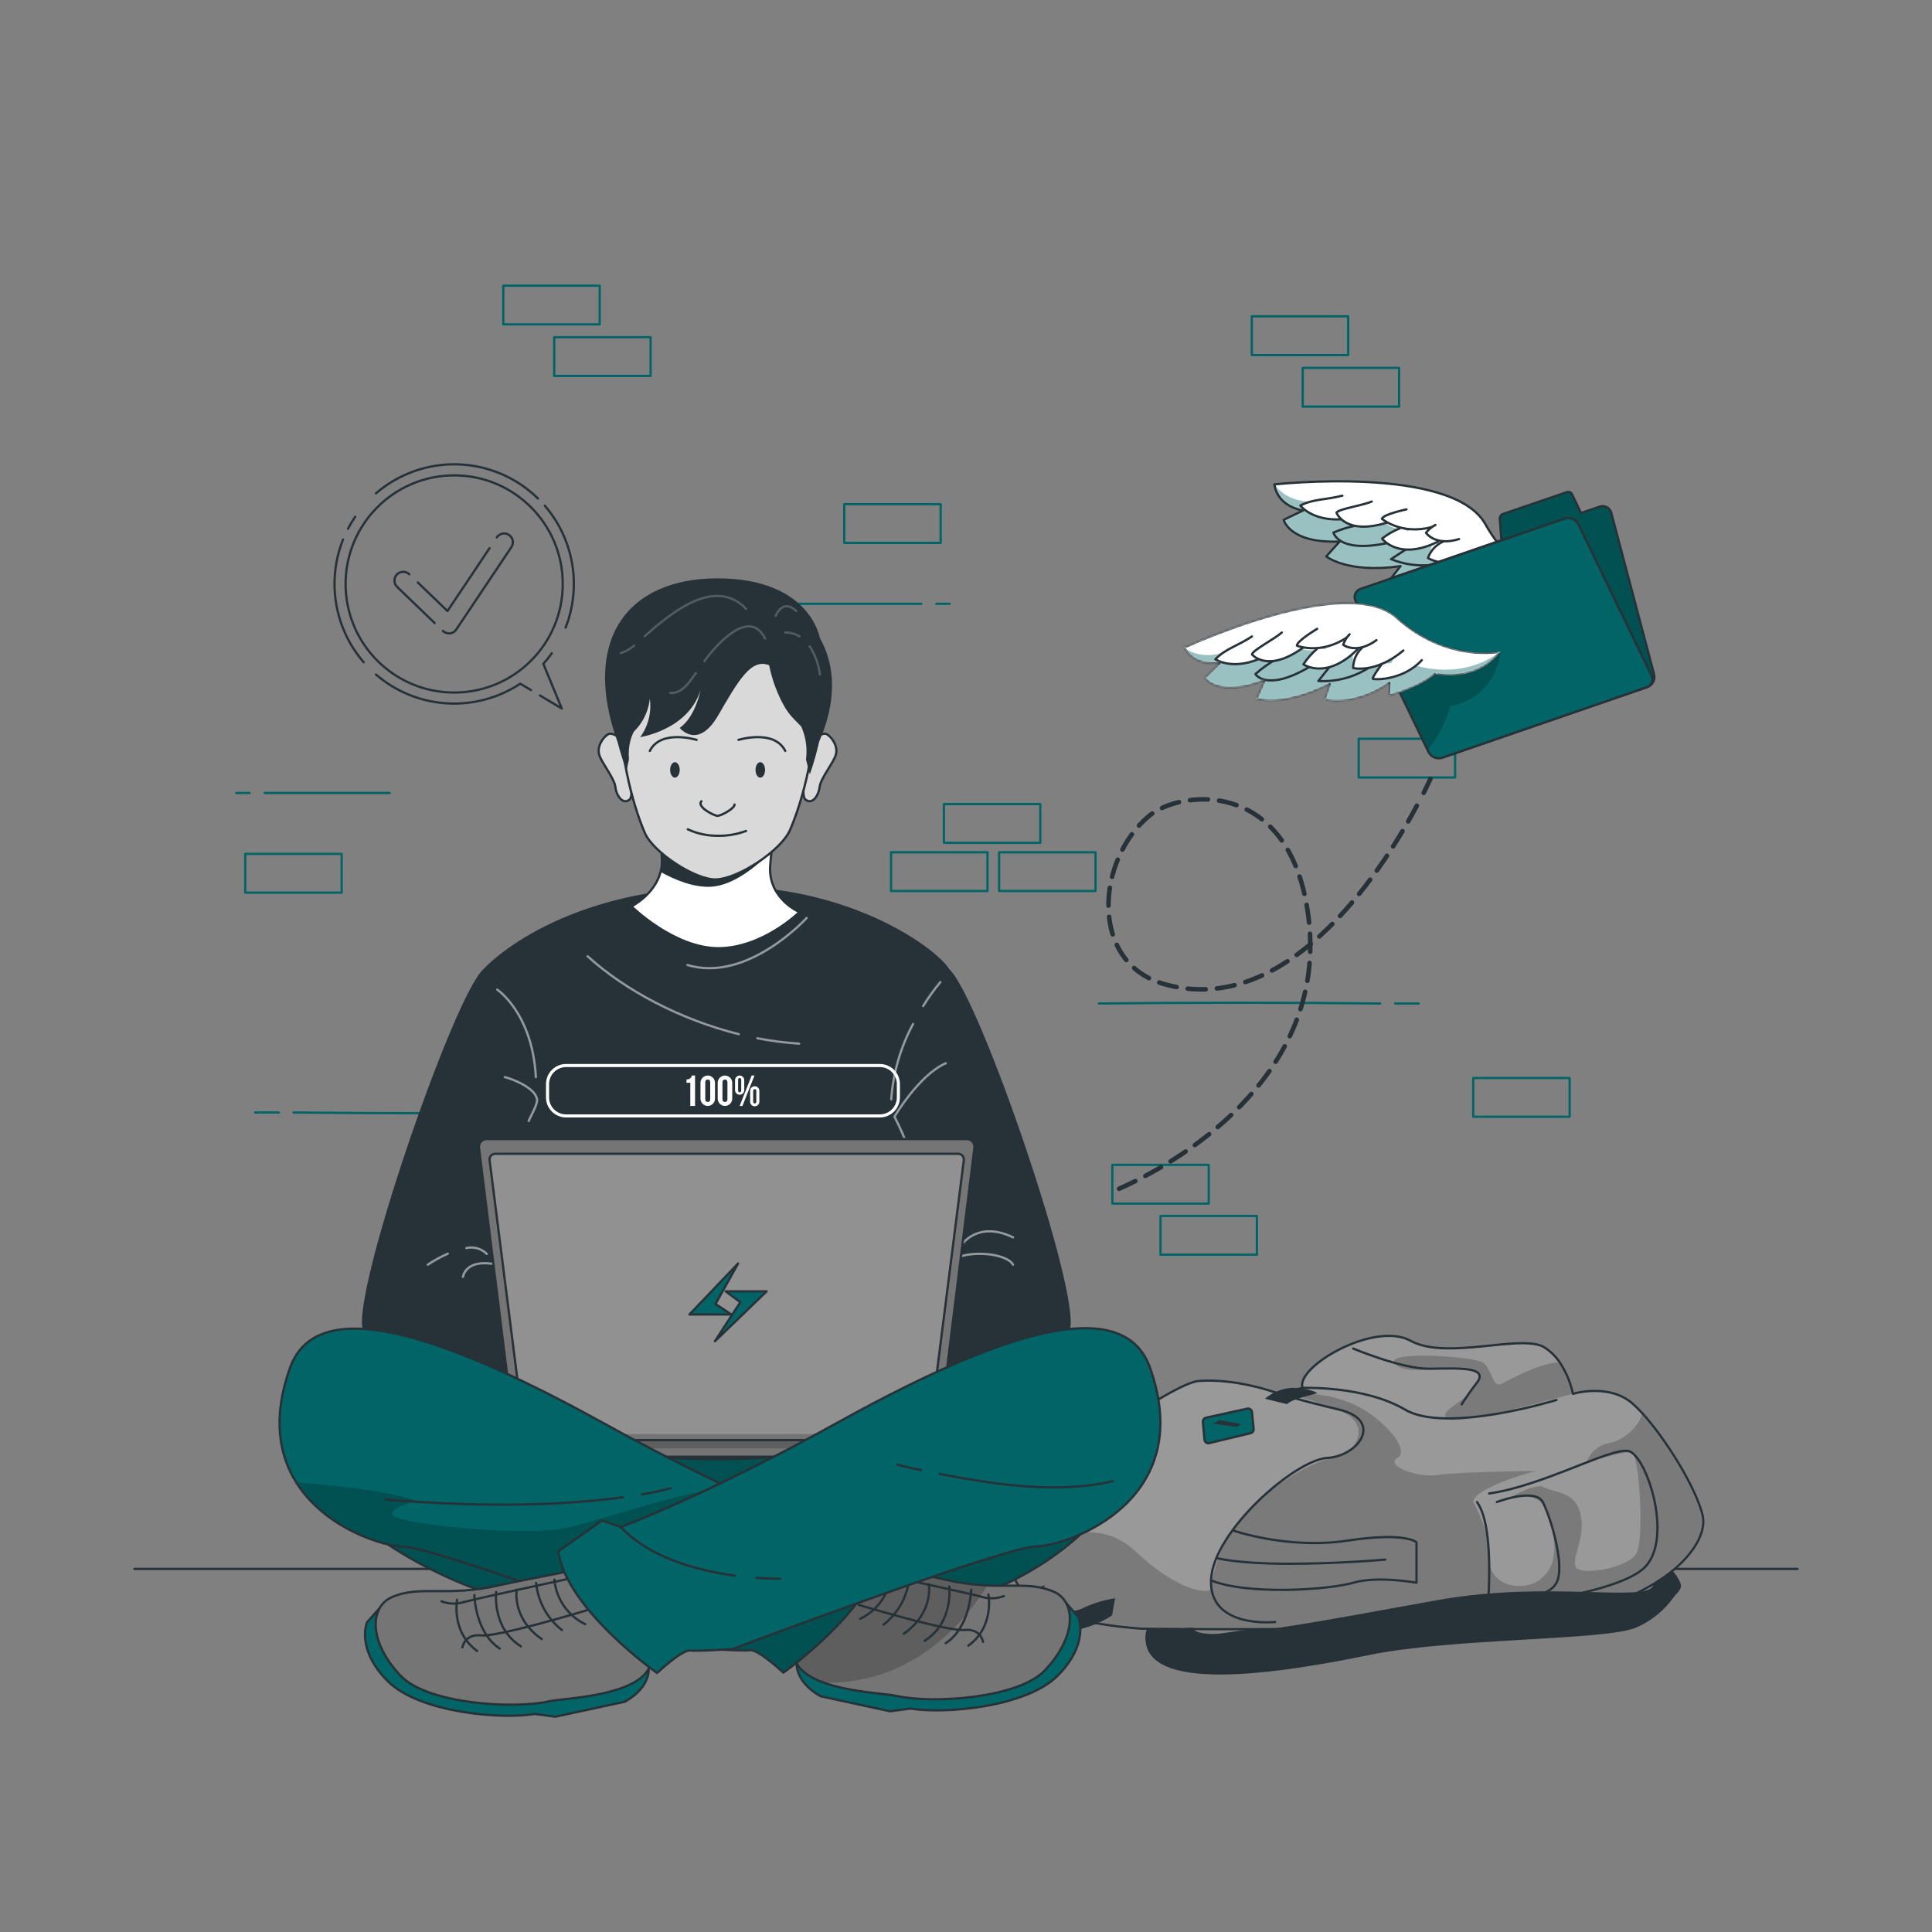<svg viewBox="0 0 850 850" fill="none" xmlns="http://www.w3.org/2000/svg">
    <rect x="0" y="0" width="850" height="850" fill="#808080" stroke="none"/>
    <path d="M552.993 534.973H510.578V552.007H552.993V534.973Z" stroke="#016466" stroke-linecap="round"
          stroke-linejoin="round"/>
    <path d="M531.794 512.499H489.379V529.533H531.794V512.499Z" stroke="#016466" stroke-linecap="round"
          stroke-linejoin="round"/>
    <path d="M434.452 374.969H392.037V392.003H434.452V374.969Z" stroke="#016466" stroke-linecap="round"
          stroke-linejoin="round"/>
    <path d="M457.691 353.77H415.276V370.804H457.691V353.77Z" stroke="#016466" stroke-linecap="round"
          stroke-linejoin="round"/>
    <path d="M615.553 161.857H573.138V178.891H615.553V161.857Z" stroke="#016466" stroke-linecap="round"
          stroke-linejoin="round"/>
    <path d="M593.147 139.179H550.732V156.213H593.147V139.179Z" stroke="#016466" stroke-linecap="round"
          stroke-linejoin="round"/>
    <path d="M286.246 148.359H243.831V165.393H286.246V148.359Z" stroke="#016466" stroke-linecap="round"
          stroke-linejoin="round"/>
    <path d="M263.84 125.681H221.425V142.715H263.84V125.681Z" stroke="#016466" stroke-linecap="round"
          stroke-linejoin="round"/>
    <path d="M413.848 221.816H371.433V238.85H413.848V221.816Z" stroke="#016466" stroke-linecap="round"
          stroke-linejoin="round"/>
    <path d="M640.186 325.023H597.771V342.057H640.186V325.023Z" stroke="#016466" stroke-linecap="round"
          stroke-linejoin="round"/>
    <path d="M690.574 474.283H648.159V491.317H690.574V474.283Z" stroke="#016466" stroke-linecap="round"
          stroke-linejoin="round"/>
    <path d="M481.984 374.969H439.569V392.003H481.984V374.969Z" stroke="#016466" stroke-linecap="round"
          stroke-linejoin="round"/>
    <path d="M607.172 441.507C565.947 441.048 523.447 441.048 483.48 441.507" stroke="#016466" stroke-linecap="round"
          stroke-linejoin="round"/>
    <path d="M624.155 441.507H613.802" stroke="#016466" stroke-linecap="round" stroke-linejoin="round"/>
    <path d="M129.2 489.447C170.425 489.906 212.925 489.906 252.892 489.447" stroke="#016466" stroke-linecap="round"
          stroke-linejoin="round"/>
    <path d="M112.285 489.447H122.655" stroke="#016466" stroke-linecap="round" stroke-linejoin="round"/>
    <path d="M411.944 265.659H417.792" stroke="#016466" stroke-linecap="round" stroke-linejoin="round"/>
    <path d="M350.319 265.659H405.314" stroke="#016466" stroke-linecap="round" stroke-linejoin="round"/>
    <path d="M150.314 375.683H107.899V392.717H150.314V375.683Z" stroke="#016466" stroke-linecap="round"
          stroke-linejoin="round"/>
    <path d="M109.786 348.891H103.938" stroke="#016466" stroke-linecap="round" stroke-linejoin="round"/>
    <path d="M171.428 348.891H116.433" stroke="#016466" stroke-linecap="round" stroke-linejoin="round"/>
    <path d="M59.143 690.251H790.857" stroke="#263238" stroke-linecap="round" stroke-linejoin="round"/>
    <path d="M508.776 707.523C508.776 707.523 497.828 723.01 509.167 728.212C520.506 733.414 620.908 721.412 667.896 720.97C714.884 720.528 740.554 702.78 739.551 697.408C738.548 692.036 727.09 681.802 727.09 681.802L719.1 691.135C719.1 691.135 727.6 693.685 727.362 697.629C727.124 701.573 695.997 714.408 656.846 709.002C617.695 703.596 534.259 720.358 527.646 719.61C521.033 718.862 527.357 704.072 527.357 704.072L508.776 707.523Z"
          fill="#263238"/>
    <path d="M666.4 713.694C604.673 717.978 502.112 716.533 502.112 716.533C449.174 712.674 439.212 695.215 447.474 675.342C460.343 644.742 516.868 608.447 527.17 607.597C544.17 606.22 562.054 612.969 562.054 612.969L573.104 610.64C569.704 601.477 604.639 581.077 620.602 589.883C636.565 598.689 669.562 586.602 679.507 592.807C682.146 594.505 684.413 596.72 686.171 599.318C688.99 603.524 690.97 608.234 692.002 613.19H692.138C694.638 612.519 697.203 612.12 699.788 612C705.262 611.711 712.555 612.544 718.267 617.525C719.727 618.822 721.117 620.195 722.432 621.639C732.734 632.893 745.994 654.16 749.054 666.57C752.624 680.68 728.11 709.393 666.4 713.694Z"
          fill="#999999"/>
    <mask id="mask0_91_2" style="mask-type:luminance" maskUnits="userSpaceOnUse" x="444" y="587" width="306"
          height="130">
        <path d="M666.4 713.694C604.673 717.978 502.112 716.533 502.112 716.533C449.174 712.674 439.212 695.215 447.474 675.342C460.343 644.742 516.868 608.447 527.17 607.597C544.17 606.22 562.054 612.969 562.054 612.969L573.104 610.64C569.704 601.477 604.639 581.077 620.602 589.883C636.565 598.689 669.562 586.602 679.507 592.807C682.146 594.505 684.413 596.72 686.171 599.318C688.99 603.524 690.97 608.234 692.002 613.19H692.138C694.638 612.519 697.203 612.12 699.788 612C705.262 611.711 712.555 612.544 718.267 617.525C719.727 618.822 721.117 620.195 722.432 621.639C732.734 632.893 745.994 654.16 749.054 666.57C752.624 680.68 728.11 709.393 666.4 713.694Z"
              fill="white"/>
    </mask>
    <g mask="url(#mask0_91_2)">
        <path opacity="0.2"
              d="M613.479 599.522C610.47 594.235 648.465 596.734 652.494 599.522C656.523 602.31 656.54 611.048 660.909 608.685C664.394 606.815 677.671 599.624 686.171 599.318C688.99 603.524 690.97 608.234 692.002 613.19C692.002 613.19 639.727 627.963 636.361 624.036C632.995 620.109 645.779 616.845 649.808 608.226C653.837 599.607 637.704 601.97 634.355 602.038C631.006 602.106 616.488 604.792 613.479 599.522Z"
              fill="black"/>
        <path opacity="0.2"
              d="M666.4 713.694C604.673 717.978 502.112 716.533 502.112 716.533C449.174 712.674 439.212 695.215 447.474 675.342C449.514 676.94 453.016 677.654 458.762 676.549C477.649 672.911 488.393 671.908 500.514 683.349C512.635 694.79 526.422 701.743 532.814 699.499C532.814 699.499 533.698 674.237 558.314 656.098C582.93 637.959 588.727 643.11 593.64 638.299C598.553 633.488 601.46 624.699 587.35 619.735C573.24 614.771 566.372 612.935 566.372 612.935C566.372 612.935 581.91 611.728 595.374 617.763C608.838 623.798 620.585 638.163 614.873 641.41C609.161 644.657 623.271 650.437 633.029 648.89C641.665 647.496 670.327 647.343 676.073 647.105C670.973 648.193 648.159 655.316 648.159 660.79C648.159 660.79 655.197 672.35 655.146 685.423C655.095 698.496 670.446 700.162 677.093 695.266C683.74 690.37 685.134 683.655 682.618 670.871C680.102 658.087 673.064 657.135 663.918 659.124C663.918 659.124 675.682 652.035 679.388 654.381C683.094 656.727 693.498 655.741 695.521 666.825C697.544 677.909 690.421 687.004 693.821 690.03C697.221 693.056 716.686 689.69 720.052 683.23C723.418 676.77 721.191 639.761 717.944 639.03C714.697 638.299 698.462 643.229 698.003 643.365C698.772 641.203 700.096 639.279 701.841 637.788C703.586 636.296 705.692 635.289 707.948 634.865C713.932 633.811 721.31 627.929 722.483 621.503C732.785 632.757 746.045 654.024 749.105 666.434C752.624 680.68 728.11 709.393 666.4 713.694Z"
              fill="black"/>
    </g>
    <path d="M666.4 713.694C604.673 717.978 502.112 716.533 502.112 716.533C449.174 712.674 439.212 695.215 447.474 675.342C460.343 644.742 516.868 608.447 527.17 607.597C544.17 606.22 562.054 612.969 562.054 612.969L573.104 610.64C569.704 601.477 604.639 581.077 620.602 589.883C636.565 598.689 669.562 586.602 679.507 592.807C682.146 594.505 684.413 596.72 686.171 599.318C688.99 603.524 690.97 608.234 692.002 613.19H692.138C694.638 612.519 697.203 612.12 699.788 612C705.262 611.711 712.555 612.544 718.267 617.525C719.727 618.822 721.117 620.195 722.432 621.639C732.734 632.893 745.994 654.16 749.054 666.57C752.624 680.68 728.11 709.393 666.4 713.694Z"
          stroke="#263238" stroke-linecap="round" stroke-linejoin="round"/>
    <path d="M562.054 612.969C562.054 612.969 569.789 615.553 589.254 620.194C608.719 624.835 597.992 640.594 583.865 641.444C569.738 642.294 533.477 673.863 532.797 695.3C532.117 716.737 561 713.609 561 713.609"
          stroke="#263238" stroke-linecap="round" stroke-linejoin="round"/>
    <path d="M573.121 610.64C573.121 610.64 600.049 609.501 618.205 620.194C636.361 630.887 684.794 615.927 684.794 615.927"
          stroke="#263238" stroke-linecap="round" stroke-linejoin="round"/>
    <path d="M649.808 660.824C657.9 671.908 654.5 707.37 654.5 707.37C654.5 707.37 707.829 702.508 722.5 690.574C737.171 678.64 724.421 639.812 716.346 638.367C708.271 636.922 678.691 653.786 655.146 657.067"
          stroke="#263238" stroke-linecap="round" stroke-linejoin="round"/>
    <path d="M658.563 660.824C658.563 660.824 675.376 654.432 678.742 660.824C682.108 667.216 688.772 688.84 684.794 696.337C680.816 703.834 665.958 702.44 665.958 702.44"
          stroke="#263238" stroke-linecap="round" stroke-linejoin="round"/>
    <path d="M595.34 593.3C595.34 593.3 616.828 602.361 628.949 602.191C641.07 602.021 655.197 601.12 649.808 608.294C647.407 611.368 645.166 614.562 643.093 617.865"
          stroke="#263238" stroke-linecap="round" stroke-linejoin="round"/>
    <path d="M542.3 673.285C542.3 673.285 566.457 681.785 592.688 677.824C618.919 673.863 623.203 678.589 623.203 678.589V696.337C623.203 696.337 606.203 693.192 595.374 696.337C584.545 699.482 548.964 701.879 532.831 695.3"
          stroke="#263238" stroke-linecap="round" stroke-linejoin="round"/>
    <path d="M535.177 685.457C535.177 685.457 544.068 687.939 566.338 687.99C588.608 688.041 609.467 686.154 609.467 686.154"
          stroke="#263238" stroke-linecap="round" stroke-linejoin="round"/>
    <path d="M529.924 633.335L529.227 625.6C529.192 625.17 529.314 624.742 529.57 624.395C529.827 624.049 530.2 623.806 530.621 623.713L548.675 619.769C548.919 619.703 549.176 619.692 549.425 619.738C549.674 619.783 549.91 619.884 550.115 620.032C550.32 620.18 550.49 620.372 550.611 620.595C550.733 620.817 550.803 621.063 550.817 621.316L551.548 628.626C551.586 629.051 551.472 629.476 551.226 629.824C550.98 630.173 550.618 630.423 550.205 630.53L532.1 634.899C531.852 634.972 531.591 634.987 531.336 634.943C531.082 634.9 530.84 634.799 530.63 634.648C530.421 634.497 530.248 634.301 530.126 634.073C530.003 633.846 529.934 633.593 529.924 633.335Z"
          fill="#016466" stroke="#263238" stroke-linecap="round" stroke-linejoin="round"/>
    <path d="M536.486 624.835L546.244 626.518L544.068 627.81L533.63 626.314L536.486 624.835Z" fill="#263238"/>
    <path d="M556.495 615.4C559.841 612.558 564.014 610.871 568.395 610.589C574.94 610.589 579.989 612.612 579.309 613.003C578.629 613.394 568.225 615.434 566.287 617.78L556.495 615.4Z"
          fill="#263238"/>
    <path d="M459.493 697.442C459.493 697.442 438.311 704.361 449.735 712.436C461.159 720.511 476.646 718.828 489.243 710.736L490.586 703.171C485.638 703.933 480.828 705.41 476.306 707.557C469.744 710.957 454.444 707.557 455.447 705.687C455.874 705.108 456.433 704.637 457.077 704.315C457.721 703.993 458.433 703.828 459.153 703.834L459.493 697.442Z"
          fill="#263238"/>
    <path d="M524.756 716.023C526.32 724.523 585.412 712.283 633.403 703.817C681.394 695.351 723.843 705.16 727.379 697.629C730.915 690.098 739.551 697.408 739.551 697.408C735.359 705.786 728.337 712.41 719.729 716.108C705.653 721.871 639.54 720.528 602.429 728.127C565.318 735.726 499.477 746.827 504.22 717.927L524.756 716.023Z"
          fill="#263238"/>
    <path d="M127.5 618.8C127.5 618.8 126.531 662.609 199.07 694.909C271.609 727.209 468.741 742.9 504.662 629.102L392.955 597.023H243.1L210.12 612L127.5 618.8Z"
          fill="#016466"/>
    <mask id="mask1_91_2" style="mask-type:luminance" maskUnits="userSpaceOnUse" x="127" y="597" width="378"
          height="122">
        <path d="M127.5 618.8C127.5 618.8 126.531 662.609 199.07 694.909C271.609 727.209 468.741 742.9 504.662 629.102L392.955 597.023H243.1L210.12 612L127.5 618.8Z"
              fill="white"/>
    </mask>
    <g mask="url(#mask1_91_2)">
        <path opacity="0.2"
              d="M127.5 618.8C127.5 618.8 126.531 662.609 199.07 694.909C271.609 727.209 468.741 742.9 504.662 629.102L392.955 597.023H243.1L210.12 612L127.5 618.8Z"
              fill="black"/>
    </g>
    <path d="M127.5 618.8C127.5 618.8 126.531 662.609 199.07 694.909C271.609 727.209 468.741 742.9 504.662 629.102L392.955 597.023H243.1L210.12 612L127.5 618.8Z"
          stroke="#263238" stroke-linecap="round" stroke-linejoin="round"/>
    <path d="M212.653 426.445C199.495 438.192 153.867 570.945 159.766 585.429C165.665 599.913 243.066 613.139 243.066 613.139C243.066 613.139 235.416 463.25 235.025 460.751C234.634 458.252 212.653 426.445 212.653 426.445Z"
          fill="#263238"/>
    <path d="M417.656 426.445C430.814 438.192 476.442 570.945 470.543 585.429C464.644 599.913 387.243 613.139 387.243 613.139C387.243 613.139 394.893 463.25 395.284 460.751C395.675 458.252 417.656 426.445 417.656 426.445Z"
          fill="#263238"/>
    <path d="M212.653 426.445C212.653 426.445 243.015 392.139 314.823 390.099C372.521 388.399 412.012 417.044 417.656 426.445C423.3 435.846 391.986 561.153 391.986 561.153L409.513 628.609C409.513 628.609 315.52 659.923 231.574 628.609L242.845 557.379C242.845 557.379 213.282 443.989 212.653 426.445Z"
          fill="#263238"/>
    <g opacity="0.5">
        <path d="M354.875 403.886C354.875 403.886 328.865 432.548 302.464 424.558" stroke="white" stroke-linecap="round"
              stroke-linejoin="round"/>
        <path d="M333.2 456.79C339.281 457.966 345.43 458.761 351.611 459.17" stroke="white" stroke-linecap="round"
              stroke-linejoin="round"/>
        <path d="M258.519 420.716C275.026 435.727 299.319 448.579 325.074 455.005" stroke="white" stroke-linecap="round"
              stroke-linejoin="round"/>
        <path d="M401.71 450.5C396.19 460.748 392.922 472.056 392.122 483.668" stroke="white" stroke-linecap="round"
              stroke-linejoin="round"/>
        <path d="M413.729 432.089C410.954 435.418 408.42 438.94 406.147 442.629" stroke="white" stroke-linecap="round"
              stroke-linejoin="round"/>
        <path d="M416.092 467.789C404.345 472.889 393.533 491.283 393.533 491.283C398.418 500.848 402.199 510.937 404.804 521.356"
              stroke="white" stroke-linecap="round" stroke-linejoin="round"/>
        <path d="M398.225 565.539C398.225 565.539 409.224 563.754 416.092 556.41C422.96 549.066 442.867 551.038 445.689 556.41"
              stroke="white" stroke-linecap="round" stroke-linejoin="round"/>
        <path d="M423.13 547.621C423.13 547.621 430.185 536.877 445.689 544.391" stroke="white" stroke-linecap="round"
              stroke-linejoin="round"/>
        <path d="M218.756 435.387C218.756 435.387 234.243 445.706 235.756 473.875" stroke="white" stroke-linecap="round"
              stroke-linejoin="round"/>
        <path d="M229.296 502.163C225.097 513.774 220.541 525.64 218.263 537.863" stroke="white" stroke-linecap="round"
              stroke-linejoin="round"/>
        <path d="M222.088 473.875C226.185 474.912 235.484 478.805 236.266 483.599C236.64 485.826 233.376 491.164 232.611 493.204"
              stroke="white" stroke-linecap="round" stroke-linejoin="round"/>
        <path d="M205.19 549.1C206.782 548.723 208.444 548.763 210.017 549.216C211.589 549.668 213.018 550.519 214.166 551.684"
              stroke="white" stroke-linecap="round" stroke-linejoin="round"/>
        <path d="M188.19 556.41C190.988 554.548 193.94 552.927 197.013 551.565" stroke="white" stroke-linecap="round"
              stroke-linejoin="round"/>
        <path d="M203.694 561.765C203.694 561.765 204.697 553.384 218.756 556.41C232.815 559.436 266.186 569.772 266.186 569.772"
              stroke="white" stroke-linecap="round" stroke-linejoin="round"/>
    </g>
    <path d="M351.73 401.285C351.73 401.285 335.58 417.18 316.03 417.18C296.48 417.18 277.814 398.769 277.814 398.769C277.814 398.769 287.895 393.754 290.598 383.707C290.77 383.098 290.906 382.479 291.006 381.854C291.737 377.451 290.564 369.954 288.864 362.559C286.195 350.914 282.234 339.252 282.234 339.252H345.389C345.389 339.252 342.397 353.821 340.425 367.251C340.068 369.716 339.728 372.13 339.473 374.425C339.218 376.72 338.946 379.185 338.827 381.225C338.045 395.454 351.73 401.285 351.73 401.285Z"
          fill="white" stroke="#263238" stroke-linecap="round" stroke-linejoin="round"/>
    <path d="M411.179 628.728V636.021C411.177 636.416 411.131 636.809 411.043 637.194C410.768 638.246 410.154 639.178 409.297 639.848C408.44 640.517 407.387 640.887 406.3 640.9H233.206C232.102 640.9 231.03 640.532 230.159 639.855C229.288 639.178 228.667 638.229 228.395 637.16C228.307 636.775 228.261 636.382 228.259 635.987V628.694L411.179 628.728Z"
          fill="#757575"/>
    <mask id="mask2_91_2" style="mask-type:luminance" maskUnits="userSpaceOnUse" x="228" y="628" width="184"
          height="13">
        <path d="M411.179 628.728V636.021C411.177 636.416 411.131 636.809 411.043 637.194C410.768 638.246 410.154 639.178 409.297 639.848C408.44 640.517 407.387 640.887 406.3 640.9H233.206C232.102 640.9 231.03 640.532 230.159 639.855C229.288 639.178 228.667 638.229 228.395 637.16C228.307 636.775 228.261 636.382 228.259 635.987V628.694L411.179 628.728Z"
              fill="white"/>
    </mask>
    <g mask="url(#mask2_91_2)">
        <path opacity="0.2"
              d="M411.179 628.728V636.021C411.177 636.416 411.131 636.809 411.043 637.194H228.395C228.307 636.809 228.261 636.416 228.259 636.021V628.728H411.179Z"
              fill="black"/>
    </g>
    <path d="M411.179 628.728V636.021C411.177 636.416 411.131 636.809 411.043 637.194C410.768 638.246 410.154 639.178 409.297 639.848C408.44 640.517 407.387 640.887 406.3 640.9H233.206C232.102 640.9 231.03 640.532 230.159 639.855C229.288 639.178 228.667 638.229 228.395 637.16C228.307 636.775 228.261 636.382 228.259 635.987V628.694L411.179 628.728Z"
          stroke="#263238" stroke-linecap="round" stroke-linejoin="round"/>
    <path d="M409.462 633.59H229.959C229.121 633.619 228.299 633.354 227.635 632.842C226.971 632.33 226.506 631.603 226.321 630.785L210.732 504.985C210.666 504.502 210.705 504.01 210.846 503.543C210.987 503.076 211.227 502.644 211.55 502.278C211.872 501.912 212.27 501.62 212.715 501.421C213.161 501.222 213.644 501.122 214.132 501.126H425.306C425.794 501.122 426.277 501.222 426.723 501.421C427.168 501.62 427.566 501.912 427.888 502.278C428.211 502.644 428.451 503.076 428.592 503.543C428.733 504.01 428.772 504.502 428.706 504.985L413.117 630.785C412.937 631.609 412.472 632.343 411.803 632.856C411.134 633.37 410.304 633.63 409.462 633.59Z"
          fill="#757575" stroke="#263238" stroke-linecap="round" stroke-linejoin="round"/>
    <path opacity="0.2"
          d="M230.69 630.938L215.39 510.357C215.355 510.015 215.391 509.669 215.496 509.341C215.602 509.013 215.775 508.711 216.003 508.454C216.232 508.196 216.512 507.989 216.825 507.846C217.137 507.702 217.477 507.625 217.821 507.62H421.6C421.945 507.626 422.285 507.702 422.599 507.846C422.913 507.989 423.193 508.196 423.423 508.453C423.653 508.71 423.827 509.012 423.935 509.34C424.042 509.667 424.081 510.014 424.048 510.357L408.748 630.938"
          fill="white"/>
    <path d="M230.69 630.938L215.39 510.357C215.355 510.015 215.391 509.669 215.496 509.341C215.602 509.013 215.775 508.711 216.003 508.454C216.232 508.196 216.512 507.989 216.825 507.846C217.137 507.702 217.477 507.625 217.821 507.62H421.6C421.945 507.626 422.285 507.702 422.599 507.846C422.913 507.989 423.193 508.196 423.423 508.453C423.653 508.71 423.827 509.012 423.935 509.34C424.042 509.667 424.081 510.014 424.048 510.357L408.748 630.938"
          stroke="#263238" stroke-linecap="round" stroke-linejoin="round"/>
    <path d="M321.759 578.323H303.314L324.734 555.883L314.789 573.699L321.759 578.323Z" fill="#016466" stroke="#263238"
          stroke-linecap="round" stroke-linejoin="round"/>
    <path d="M314.534 590.087L337.28 568.14H319.26L325.72 572.9L314.534 590.087Z" fill="#016466" stroke="#263238"
          stroke-linecap="round" stroke-linejoin="round"/>
    <path d="M468.962 705.177L474.402 711.365C474.402 711.365 479.502 722.959 465.409 737.154C451.316 751.349 414.783 754.154 400.571 751.689L391.612 752.896L361.131 746.3C361.131 746.3 345.695 738.752 352.002 725.509C358.309 712.266 468.962 705.177 468.962 705.177Z"
          fill="#016466" stroke="#263238" stroke-linecap="round" stroke-linejoin="round"/>
    <path d="M459.612 734.961C447.831 747.252 410.091 749.7 394.332 746.113C390.031 745.127 374.374 744.566 362.712 740.384C356.422 738.157 351.288 734.876 349.724 729.912C345.202 715.751 385.05 688.806 385.05 688.806C385.05 688.806 410.465 693.702 415.735 694.96C421.873 696.406 428.134 697.271 434.435 697.544C446.522 698.071 454.699 696.456 463.556 700.264C473.586 704.599 473.722 720.239 459.612 734.961Z"
          fill="#757575"/>
    <mask id="mask3_91_2" style="mask-type:luminance" maskUnits="userSpaceOnUse" x="349" y="688" width="122"
          height="60">
        <path d="M459.612 734.961C447.831 747.252 410.091 749.7 394.332 746.113C390.031 745.127 374.374 744.566 362.712 740.384C356.422 738.157 351.288 734.876 349.724 729.912C345.202 715.751 385.05 688.806 385.05 688.806C385.05 688.806 410.465 693.702 415.735 694.96C421.873 696.406 428.134 697.271 434.435 697.544C446.522 698.071 454.699 696.456 463.556 700.264C473.586 704.599 473.722 720.239 459.612 734.961Z"
              fill="white"/>
    </mask>
    <g mask="url(#mask3_91_2)">
        <path opacity="0.2"
              d="M434.367 697.544C425.289 712.368 402.628 740.826 362.712 740.384C356.422 738.157 351.288 734.876 349.724 729.912C345.202 715.751 385.05 688.806 385.05 688.806C385.05 688.806 410.465 693.702 415.735 694.96C421.851 696.402 428.089 697.267 434.367 697.544Z"
              fill="black"/>
    </g>
    <path d="M459.612 734.961C447.831 747.252 410.091 749.7 394.332 746.113C390.031 745.127 374.374 744.566 362.712 740.384C356.422 738.157 351.288 734.876 349.724 729.912C345.202 715.751 385.05 688.806 385.05 688.806C385.05 688.806 410.465 693.702 415.735 694.96C421.873 696.406 428.134 697.271 434.435 697.544C446.522 698.071 454.699 696.456 463.556 700.264C473.586 704.599 473.722 720.239 459.612 734.961Z"
          stroke="#263238" stroke-linecap="round" stroke-linejoin="round"/>
    <path d="M377.825 706.095C377.825 706.095 416.925 717.893 424.269 717.128C431.613 716.363 432.514 722.381 432.514 722.381"
          stroke="#263238" stroke-linecap="round" stroke-linejoin="round"/>
    <path d="M384.098 691.9C384.098 691.9 427.006 701.08 432.191 702.61C435.32 703.508 438.657 703.359 441.694 702.185"
          stroke="#263238" stroke-linecap="round" stroke-linejoin="round"/>
    <path d="M392.054 692.58C391.687 696.752 390.239 700.756 387.855 704.199C385.47 707.642 382.23 710.404 378.454 712.215"
          stroke="#263238" stroke-linecap="round" stroke-linejoin="round"/>
    <path d="M400.078 694.042C399.692 698.091 398.486 702.019 396.534 705.588C394.581 709.156 391.924 712.29 388.722 714.799"
          stroke="#263238" stroke-linecap="round" stroke-linejoin="round"/>
    <path d="M408.629 697C408.629 697 410.941 709.546 397.596 718.777" stroke="#263238" stroke-linecap="round"
          stroke-linejoin="round"/>
    <path d="M417.639 697.986C417.639 697.986 419.662 713.796 406.776 721.905" stroke="#263238" stroke-linecap="round"
          stroke-linejoin="round"/>
    <path d="M427.278 699.363C427.278 699.363 426.938 715.87 416.075 722.942" stroke="#263238" stroke-linecap="round"
          stroke-linejoin="round"/>
    <path d="M434.843 701.471C434.843 701.471 437.699 715.496 426.02 724.047" stroke="#263238" stroke-linecap="round"
          stroke-linejoin="round"/>
    <path d="M388.059 682.295C384.268 707.982 344.658 735.896 344.658 735.896C344.658 735.896 333.693 725.611 330.072 726.036C326.451 726.461 311.372 725.39 311.372 725.39C311.372 725.39 192.1 680.748 177.786 680.51C168.844 680.374 143.072 672.537 130.322 652.205C122.74 640.135 119.765 623.645 127.602 601.766C140.522 565.675 204.221 592.263 266.679 626.756C287.419 638.231 305.779 647.428 320.688 654.432C345.423 666.077 360.468 671.687 360.468 671.687L368.73 668.729L388.059 682.295Z"
          fill="#016466"/>
    <mask id="mask4_91_2" style="mask-type:luminance" maskUnits="userSpaceOnUse" x="122" y="584" width="267"
          height="152">
        <path d="M388.059 682.295C384.268 707.982 344.658 735.896 344.658 735.896C344.658 735.896 333.693 725.611 330.072 726.036C326.451 726.461 311.372 725.39 311.372 725.39C311.372 725.39 192.1 680.748 177.786 680.51C168.844 680.374 143.072 672.537 130.322 652.205C122.74 640.135 119.765 623.645 127.602 601.766C140.522 565.675 204.221 592.263 266.679 626.756C287.419 638.231 305.779 647.428 320.688 654.432C345.423 666.077 360.468 671.687 360.468 671.687L368.73 668.729L388.059 682.295Z"
              fill="white"/>
    </mask>
    <g mask="url(#mask4_91_2)">
        <path opacity="0.2"
              d="M388.059 682.295C384.268 707.982 344.658 735.896 344.658 735.896C344.658 735.896 333.693 725.611 330.072 726.036C326.451 726.461 311.372 725.39 311.372 725.39C311.372 725.39 192.1 680.748 177.786 680.51C168.844 680.374 143.072 672.537 130.322 652.205C145.299 653.31 170.816 655.809 183.022 660.365C183.022 660.365 169.422 663.765 173.162 667.029C176.902 670.293 231.506 676.719 250.716 671.874C268.09 667.505 302.77 655.69 320.722 654.432C345.457 666.077 360.502 671.687 360.502 671.687L368.764 668.729L388.059 682.295Z"
              fill="black"/>
    </g>
    <path d="M388.059 682.295C384.268 707.982 344.658 735.896 344.658 735.896C344.658 735.896 333.693 725.611 330.072 726.036C326.451 726.461 311.372 725.39 311.372 725.39C311.372 725.39 192.1 680.748 177.786 680.51C168.844 680.374 143.072 672.537 130.322 652.205C122.74 640.135 119.765 623.645 127.602 601.766C140.522 565.675 204.221 592.263 266.679 626.756C287.419 638.231 305.779 647.428 320.688 654.432C345.423 666.077 360.468 671.687 360.468 671.687L368.73 668.729L388.059 682.295Z"
          stroke="#263238" stroke-linecap="round" stroke-linejoin="round"/>
    <path d="M282.438 657.475C286.671 656.744 290.938 655.877 295.035 654.789" stroke="#263238" stroke-linecap="round"
          stroke-linejoin="round"/>
    <path d="M169.49 659.736C204.051 662.507 239.632 663.289 274.057 658.75" stroke="#263238" stroke-linecap="round"
          stroke-linejoin="round"/>
    <path d="M166.991 707.557L161.5 713.745C161.5 713.745 156.4 725.339 170.476 739.534C184.552 753.729 221.102 756.534 235.314 754.069L244.29 755.276L274.754 748.731C274.754 748.731 290.258 741.2 283.9 727.94C277.542 714.68 166.991 707.557 166.991 707.557Z"
          fill="#016466" stroke="#263238" stroke-linecap="round" stroke-linejoin="round"/>
    <path d="M250.92 691.186C250.92 691.186 225.505 696.082 220.218 697.323C196.605 702.899 185.215 697.17 172.482 702.644C162.384 706.979 162.282 722.619 176.341 737.341C188.122 749.632 225.862 752.08 241.621 748.493C248.234 746.997 281.741 746.402 286.246 732.275C290.751 718.148 250.92 691.186 250.92 691.186Z"
          fill="#757575" stroke="#263238" stroke-linecap="round" stroke-linejoin="round"/>
    <path d="M258.128 708.475C258.128 708.475 219.028 720.273 211.684 719.508C204.34 718.743 203.439 724.761 203.439 724.761"
          stroke="#263238" stroke-linecap="round" stroke-linejoin="round"/>
    <path d="M251.872 694.229C251.872 694.229 208.947 703.426 203.762 704.939C200.635 705.847 197.297 705.703 194.259 704.531"
          stroke="#263238" stroke-linecap="round" stroke-linejoin="round"/>
    <path d="M243.916 694.96C244.283 699.132 245.731 703.136 248.115 706.579C250.5 710.022 253.74 712.784 257.516 714.595"
          stroke="#263238" stroke-linecap="round" stroke-linejoin="round"/>
    <path d="M235.875 696.422C236.261 700.473 237.469 704.403 239.424 707.971C241.38 711.54 244.042 714.673 247.248 717.179"
          stroke="#263238" stroke-linecap="round" stroke-linejoin="round"/>
    <path d="M227.341 699.363C227.341 699.363 225.012 711.909 238.357 721.14" stroke="#263238" stroke-linecap="round"
          stroke-linejoin="round"/>
    <path d="M218.314 700.4C218.314 700.4 216.291 716.21 229.177 724.319" stroke="#263238" stroke-linecap="round"
          stroke-linejoin="round"/>
    <path d="M208.692 701.743C208.692 701.743 209.015 718.25 219.895 725.322" stroke="#263238" stroke-linecap="round"
          stroke-linejoin="round"/>
    <path d="M201.127 703.8C201.127 703.8 198.271 717.808 209.933 726.376" stroke="#263238" stroke-linecap="round"
          stroke-linejoin="round"/>
    <path d="M505.869 601.528C492.864 565.454 429.233 592.161 366.86 626.773C311.712 657.373 273.139 671.874 273.139 671.874L264.877 668.95L245.565 682.55C249.407 708.22 289.085 736.049 289.085 736.049C289.085 736.049 300.016 725.73 303.654 726.155C307.292 726.58 322.354 725.475 322.354 725.475C322.354 725.475 441.626 680.612 455.855 680.357C470.084 680.102 527 660.263 505.869 601.528Z"
          fill="#016466" stroke="#263238" stroke-linecap="round" stroke-linejoin="round"/>
    <path d="M332.826 694.195C336.226 694.433 339.728 694.569 343.179 694.586" stroke="#263238" stroke-linecap="round"
          stroke-linejoin="round"/>
    <path d="M273.139 671.874C285.6 685.1 306 690.846 323.374 693.226" stroke="#263238" stroke-linecap="round"
          stroke-linejoin="round"/>
    <path d="M413.508 648.482C437.903 653.123 465.035 657.373 489.583 651.644" stroke="#263238" stroke-linecap="round"
          stroke-linejoin="round"/>
    <path d="M394.791 644.402C398.191 645.269 401.693 646.102 405.178 646.799" stroke="#263238" stroke-linecap="round"
          stroke-linejoin="round"/>
    <path d="M340.51 367.2C340.153 369.665 339.813 372.079 339.558 374.374C333.2 380.885 322.558 389.844 312.358 390.15C304.895 390.371 297.058 387.175 290.7 383.656C290.872 383.047 291.008 382.428 291.108 381.803C291.839 377.4 290.666 369.903 288.966 362.508L340.51 367.2Z"
          fill="#263238"/>
    <path d="M357 326.026C357 326.026 361.641 321.657 363.919 323.102C366.197 324.547 368.9 328.593 367.659 332.299C366.418 336.005 361.029 342.499 360.604 346.239C360.179 349.979 357.408 354.263 354.348 351.764C351.288 349.265 357 326.026 357 326.026Z"
          fill="#D9D9D9" stroke="#263238" stroke-linecap="round" stroke-linejoin="round"/>
    <path d="M274.346 326.026C274.346 326.026 269.705 321.657 267.427 323.102C265.149 324.547 262.446 328.593 263.704 332.299C264.962 336.005 270.334 342.499 270.742 346.239C271.15 349.979 273.955 354.263 276.998 351.764C280.041 349.265 274.346 326.026 274.346 326.026Z"
          fill="#D9D9D9" stroke="#263238" stroke-linecap="round" stroke-linejoin="round"/>
    <path d="M314.67 266.39C375.02 266.39 358.7 339.354 347.582 365.16C343.689 374.221 324.445 386.92 314.67 386.92C305.575 386.92 287.47 375.02 283.73 366.52C272.493 340.51 257.159 266.39 314.67 266.39Z"
          fill="#D9D9D9" stroke="#263238" stroke-linecap="round" stroke-linejoin="round"/>
    <path d="M324.904 325.516C324.904 325.516 340.612 320.654 345.474 330.378" stroke="#263238" stroke-linecap="round"
          stroke-linejoin="round"/>
    <path d="M336.6 338.725C336.6 340.578 335.665 342.125 334.492 342.125C333.319 342.125 332.401 340.612 332.401 338.725C332.401 336.838 333.336 335.325 334.492 335.325C335.648 335.325 336.6 336.872 336.6 338.725Z"
          fill="#263238"/>
    <path d="M306.476 325.516C306.476 325.516 290.751 320.654 285.889 330.378" stroke="#263238" stroke-linecap="round"
          stroke-linejoin="round"/>
    <path d="M294.831 338.725C294.831 340.578 295.783 342.125 296.939 342.125C298.095 342.125 299.047 340.612 299.047 338.725C299.047 336.838 298.095 335.325 296.939 335.325C295.783 335.325 294.831 336.872 294.831 338.725Z"
          fill="#263238"/>
    <path d="M308.601 352.512C306.323 354.943 314.211 358.938 315.69 358.938C317.169 358.938 323.17 355.793 323.17 353.94"
          fill="#D9D9D9"/>
    <path d="M308.601 352.512C306.323 354.943 314.211 358.938 315.69 358.938C317.169 358.938 323.17 355.793 323.17 353.94"
          stroke="#263238" stroke-linecap="round" stroke-linejoin="round"/>
    <path d="M339.728 286.943C324.6 291.771 308.344 291.771 293.216 286.943C293.216 286.943 285.073 286.467 281.86 290.564C278.647 294.661 281.86 307.292 282.71 312.443C283.56 317.594 275.638 321.147 276.709 334.152L275.638 339.065C275.638 339.065 266.866 316.727 269.008 298.724C271.15 280.721 280.789 274.72 280.789 274.72C280.789 274.72 285.974 259.182 316.336 259.284C349.061 259.42 352.359 277.134 352.359 277.134C352.359 277.134 372.759 292.434 356.303 340.731L354.603 334.152C355.445 327.755 353.974 321.268 350.455 315.86C347.599 311.695 352.155 299.149 351.101 292.723C350.047 286.297 339.728 286.943 339.728 286.943Z"
          fill="#263238"/>
    <path d="M302.6 364.854C306.704 366.764 311.181 367.739 315.707 367.71C319.98 367.795 324.23 367.074 328.236 365.585"
          fill="#D9D9D9"/>
    <path d="M302.6 364.854C306.704 366.764 311.181 367.739 315.707 367.71C319.98 367.795 324.23 367.074 328.236 365.585"
          stroke="#263238" stroke-linecap="round" stroke-linejoin="round"/>
    <path d="M338.402 292.689C339.71 299.297 342.099 305.644 345.474 311.474C350.574 319.617 356.592 320.45 358.309 330.378C358.309 330.378 373.966 303.96 360.723 280.772C360.723 280.772 356.558 254.456 315.69 254.456C274.822 254.456 255.901 282.931 271.779 326.655C275.624 324.984 278.956 322.321 281.435 318.94C283.914 315.559 285.451 311.581 285.889 307.411C286.717 313.369 285.213 319.416 281.69 324.292C281.69 324.292 302.736 321.181 308.193 303.637C308.193 303.637 306.068 315.299 299.047 320.246C299.047 320.246 306.986 330.276 316.047 314.602C325.108 298.928 330.565 289.544 338.402 292.689Z"
          fill="#263238"/>
    <path opacity="0.2" d="M306.153 296.106C303.603 299.761 300.016 305.405 294.831 304.861" stroke="white"
          stroke-linecap="round" stroke-linejoin="round"/>
    <path opacity="0.2" d="M336.6 280.925C329.715 266.917 314.789 284.087 309.91 290.853" stroke="white"
          stroke-linecap="round" stroke-linejoin="round"/>
    <path opacity="0.2" d="M278.936 284.036C277.248 285.558 275.246 286.69 273.071 287.351" stroke="white"
          stroke-linecap="round" stroke-linejoin="round"/>
    <path opacity="0.2" d="M328.219 267.852C314.33 253.317 294.644 270.215 283.645 279.888" stroke="white"
          stroke-linecap="round" stroke-linejoin="round"/>
    <path opacity="0.2" d="M356.269 284.393C358.644 288.135 360.165 292.355 360.723 296.752" stroke="white"
          stroke-linecap="round" stroke-linejoin="round"/>
    <path opacity="0.2" d="M345.474 278.29C347.681 278.235 349.855 278.826 351.73 279.99" stroke="white"
          stroke-linecap="round" stroke-linejoin="round"/>
    <path opacity="0.2" d="M341.258 270.98C341.258 270.98 344.267 263.007 350.319 268.838" stroke="white"
          stroke-linecap="round" stroke-linejoin="round"/>
    <path d="M387.09 468.792H249.05C244.543 468.792 240.89 472.445 240.89 476.952V482.8C240.89 487.307 244.543 490.96 249.05 490.96H387.09C391.597 490.96 395.25 487.307 395.25 482.8V476.952C395.25 472.445 391.597 468.792 387.09 468.792Z"
          stroke="white" stroke-width="1.359" stroke-linecap="round" stroke-linejoin="round"/>
    <path d="M302.073 474.861C302.603 474.93 303.14 474.792 303.57 474.476C304.001 474.159 304.293 473.688 304.385 473.161H305.796V486.557H303.705V476.357H302.005L302.073 474.861Z"
          fill="white"/>
    <path d="M308.176 476.391C308.176 475.543 308.513 474.73 309.112 474.131C309.711 473.532 310.524 473.195 311.372 473.195C312.219 473.195 313.032 473.532 313.632 474.131C314.231 474.73 314.568 475.543 314.568 476.391V483.361C314.568 484.208 314.231 485.021 313.632 485.621C313.032 486.22 312.219 486.557 311.372 486.557C310.524 486.557 309.711 486.22 309.112 485.621C308.513 485.021 308.176 484.208 308.176 483.361V476.391ZM310.284 483.497C310.284 484.449 310.692 484.806 311.372 484.806C312.052 484.806 312.46 484.449 312.46 483.497V476.255C312.46 475.303 312.035 474.946 311.372 474.946C310.709 474.946 310.284 475.303 310.284 476.255V483.497Z"
          fill="white"/>
    <path d="M315.758 476.391C315.758 475.971 315.84 475.556 316.001 475.168C316.162 474.78 316.397 474.428 316.694 474.131C316.991 473.834 317.343 473.599 317.731 473.438C318.119 473.277 318.534 473.195 318.954 473.195C319.373 473.195 319.789 473.277 320.177 473.438C320.565 473.599 320.917 473.834 321.214 474.131C321.51 474.428 321.746 474.78 321.907 475.168C322.067 475.556 322.15 475.971 322.15 476.391V483.361C322.15 483.78 322.067 484.196 321.907 484.584C321.746 484.972 321.51 485.324 321.214 485.621C320.917 485.918 320.565 486.153 320.177 486.314C319.789 486.474 319.373 486.557 318.954 486.557C318.534 486.557 318.119 486.474 317.731 486.314C317.343 486.153 316.991 485.918 316.694 485.621C316.397 485.324 316.162 484.972 316.001 484.584C315.84 484.196 315.758 483.78 315.758 483.361V476.391ZM317.849 483.497C317.849 484.449 318.274 484.806 318.954 484.806C319.634 484.806 320.042 484.449 320.042 483.497V476.255C320.042 475.303 319.617 474.946 318.954 474.946C318.291 474.946 317.849 475.303 317.849 476.255V483.497Z"
          fill="white"/>
    <path d="M323.391 475.218C323.391 474.682 323.604 474.167 323.983 473.788C324.363 473.408 324.877 473.195 325.414 473.195C325.95 473.195 326.465 473.408 326.844 473.788C327.224 474.167 327.437 474.682 327.437 475.218V479.621C327.437 480.158 327.224 480.672 326.844 481.052C326.465 481.431 325.95 481.644 325.414 481.644C324.877 481.644 324.363 481.431 323.983 481.052C323.604 480.672 323.391 480.158 323.391 479.621V475.218ZM324.734 479.723C324.734 480.318 324.972 480.573 325.414 480.573C325.856 480.573 326.111 480.318 326.111 479.723V475.133C326.111 474.538 325.839 474.283 325.414 474.283C324.989 474.283 324.734 474.538 324.734 475.133V479.723ZM330.701 473.178H331.942L326.655 486.574H325.414L330.701 473.178ZM330.021 480.131C329.995 479.849 330.028 479.564 330.119 479.295C330.209 479.027 330.354 478.78 330.546 478.57C330.737 478.361 330.969 478.193 331.229 478.079C331.488 477.964 331.769 477.905 332.052 477.905C332.336 477.905 332.616 477.964 332.876 478.079C333.135 478.193 333.368 478.361 333.559 478.57C333.75 478.78 333.896 479.027 333.986 479.295C334.076 479.564 334.11 479.849 334.084 480.131V484.5C334.11 484.783 334.076 485.067 333.986 485.336C333.896 485.605 333.75 485.852 333.559 486.061C333.368 486.271 333.135 486.438 332.876 486.553C332.616 486.667 332.336 486.726 332.052 486.726C331.769 486.726 331.488 486.667 331.229 486.553C330.969 486.438 330.737 486.271 330.546 486.061C330.354 485.852 330.209 485.605 330.119 485.336C330.028 485.067 329.995 484.783 330.021 484.5V480.131ZM331.364 484.619C331.364 485.214 331.619 485.469 332.061 485.469C332.503 485.469 332.741 485.214 332.741 484.619V480.029C332.741 479.434 332.486 479.179 332.061 479.179C331.636 479.179 331.364 479.434 331.364 480.029V484.619Z"
          fill="white"/>
    <path d="M199.818 304.691C226.2 304.691 247.588 283.304 247.588 256.921C247.588 230.539 226.2 209.151 199.818 209.151C173.435 209.151 152.048 230.539 152.048 256.921C152.048 283.304 173.435 304.691 199.818 304.691Z"
          stroke="#263238" stroke-linecap="round" stroke-linejoin="round"/>
    <path d="M236.674 219.3C227.233 210.065 214.668 204.711 201.467 204.298C188.266 203.886 175.392 208.445 165.393 217.073"
          stroke="#263238" stroke-linecap="round" stroke-linejoin="round"/>
    <path d="M248.829 276.131C252.33 267.206 253.33 257.495 251.721 248.044C250.112 238.593 245.956 229.76 239.7 222.496"
          stroke="#263238" stroke-linecap="round" stroke-linejoin="round"/>
    <path d="M237.575 306L247.163 311.712L239.037 292.06C240.374 290.576 241.623 289.015 242.777 287.385"
          stroke="#263238" stroke-linecap="round" stroke-linejoin="round"/>
    <path d="M165.393 296.752C174.09 304.253 184.999 308.708 196.461 309.438C207.923 310.168 219.309 307.134 228.888 300.798L233.614 303.603"
          stroke="#263238" stroke-linecap="round" stroke-linejoin="round"/>
    <path d="M150.926 237.388C147.351 246.354 146.308 256.129 147.908 265.647C149.509 275.165 153.693 284.06 160.004 291.363"
          stroke="#263238" stroke-linecap="round" stroke-linejoin="round"/>
    <path d="M156.264 227.358C155.101 229.053 154.045 230.819 153.102 232.645" stroke="#263238" stroke-linecap="round"
          stroke-linejoin="round"/>
    <path d="M191.233 274.108L174.726 258.213C173.989 257.503 173.564 256.529 173.545 255.506C173.526 254.482 173.914 253.493 174.624 252.756C175.334 252.019 176.308 251.594 177.331 251.575C178.355 251.556 179.344 251.944 180.081 252.654"
          stroke="#263238" stroke-linecap="round" stroke-linejoin="round"/>
    <path d="M218.569 236.419C219.137 235.567 220.02 234.976 221.025 234.775C222.029 234.574 223.072 234.78 223.924 235.348C224.776 235.916 225.368 236.8 225.569 237.804C225.769 238.808 225.563 239.851 224.995 240.703L200.736 276.964C200.425 277.435 200.013 277.831 199.532 278.125C199.05 278.419 198.509 278.603 197.948 278.664H197.608C196.583 278.679 195.593 278.288 194.854 277.576"
          stroke="#263238" stroke-linecap="round" stroke-linejoin="round"/>
    <path d="M183.838 256.292L196.877 268.838L215.39 241.162" stroke="#263238" stroke-linecap="round"
          stroke-linejoin="round"/>
    <path d="M691.9 259.42C691.9 259.42 668.1 256.785 653.531 230.656C638.962 204.527 560.711 213.112 560.711 213.112C560.711 213.112 561.17 222.258 573.274 224.621L564.774 228.701C564.774 228.701 567.256 239.173 589.424 238.238L583.508 244.8C583.508 244.8 592.824 252.399 616.182 249.067L611.779 254.728C611.779 254.728 622.693 262.327 641.223 256.989L639.2 262.174C639.2 262.174 653.242 263.194 661.521 259.573C661.555 259.573 677.569 269.45 691.9 259.42Z"
          fill="white"/>
    <mask id="mask5_91_2" style="mask-type:luminance" maskUnits="userSpaceOnUse" x="560" y="211" width="132"
          height="53">
        <path d="M691.9 259.42C691.9 259.42 668.1 256.785 653.531 230.656C638.962 204.527 560.711 213.112 560.711 213.112C560.711 213.112 561.17 222.258 573.274 224.621L564.774 228.701C564.774 228.701 567.256 239.173 589.424 238.238L583.508 244.8C583.508 244.8 592.824 252.399 616.182 249.067L611.779 254.728C611.779 254.728 622.693 262.327 641.223 256.989L639.2 262.174C639.2 262.174 653.242 263.194 661.521 259.573C661.555 259.573 677.569 269.45 691.9 259.42Z"
              fill="white"/>
    </mask>
    <g mask="url(#mask5_91_2)">
        <path opacity="0.4"
              d="M691.9 259.437C677.518 269.45 661.504 259.59 661.504 259.59C653.225 263.177 639.183 262.191 639.183 262.191L641.155 256.921C622.642 262.276 611.728 254.66 611.728 254.66L616.131 248.999C592.773 252.399 583.457 244.715 583.457 244.715L589.475 238.255C567.375 239.156 564.842 228.701 564.842 228.701L573.342 224.638C561.238 222.258 560.779 213.112 560.779 213.112C560.779 213.112 565.216 221.017 578 220.762C578 220.762 575.858 226.1 588.948 227.086C588.948 227.086 600.015 231.795 608.039 228.276C608.039 228.276 610.725 233.75 620.347 232.815L617.1 237.116C617.1 237.116 618.103 242.76 630.02 239.955L628.32 245.497C628.32 245.497 632.23 250.036 647.564 246.653C647.564 246.653 642.77 249.781 644.351 251.379C645.932 252.977 650.76 253.742 654.942 253.334C654.874 253.3 671.245 266.237 691.9 259.437Z"
              fill="#016466"/>
    </g>
    <path d="M691.9 259.42C691.9 259.42 668.1 256.785 653.531 230.656C638.962 204.527 560.711 213.112 560.711 213.112C560.711 213.112 561.17 222.258 573.274 224.621L564.774 228.701C564.774 228.701 567.256 239.173 589.424 238.238L583.508 244.8C583.508 244.8 592.824 252.399 616.182 249.067L611.779 254.728C611.779 254.728 622.693 262.327 641.223 256.989L639.2 262.174C639.2 262.174 653.242 263.194 661.521 259.573C661.555 259.573 677.569 269.45 691.9 259.42Z"
          stroke="#263238" stroke-linecap="round" stroke-linejoin="round"/>
    <path d="M590.58 218.076C582.709 220.065 577.949 219.436 572.101 222.411C572.101 222.411 577.201 229.381 590.631 228.446"
          fill="white"/>
    <path d="M590.58 218.076C582.709 220.065 577.949 219.436 572.101 222.411C572.101 222.411 577.201 229.381 590.631 228.446"
          stroke="#263238" stroke-linecap="round" stroke-linejoin="round"/>
    <path d="M596.564 231.2C593.177 231.921 589.864 232.957 586.67 234.294C586.67 234.294 588.608 243.355 609.875 239.02"
          stroke="#263238" stroke-linecap="round" stroke-linejoin="round"/>
    <path d="M618.154 241.978L612 245.99C619.224 248.943 627.197 249.538 634.78 247.69" stroke="#263238"
          stroke-linecap="round" stroke-linejoin="round"/>
    <path d="M640.9 247.843C640.9 247.843 634.814 252.127 635.018 252.722C635.222 253.317 647.207 257.822 658.053 251.923"
          fill="white"/>
    <path d="M640.9 247.843C640.9 247.843 634.814 252.127 635.018 252.722C635.222 253.317 647.207 257.822 658.053 251.923"
          stroke="#263238" stroke-linecap="round" stroke-linejoin="round"/>
    <path d="M603.5 220.643C599.777 222.343 588.744 223.941 588.013 225.556C588.013 225.556 591.617 235.654 610.113 229.959"
          fill="white"/>
    <path d="M603.5 220.643C599.777 222.343 588.744 223.941 588.013 225.556C588.013 225.556 591.617 235.654 610.113 229.959"
          stroke="#263238" stroke-linecap="round" stroke-linejoin="round"/>
    <path d="M615.893 232.424C613.08 233.553 610.441 235.076 608.056 236.946C608.056 236.946 615.23 246.908 632.655 238.306"
          fill="white"/>
    <path d="M615.893 232.424C613.08 233.553 610.441 235.076 608.056 236.946C608.056 236.946 615.23 246.908 632.655 238.306"
          stroke="#263238" stroke-linecap="round" stroke-linejoin="round"/>
    <path d="M634.865 238.289C633.33 238.977 631.952 239.972 630.815 241.211C629.678 242.45 628.806 243.909 628.252 245.497C628.252 245.497 636.871 251.073 651.644 245.276"
          fill="white"/>
    <path d="M634.865 238.289C633.33 238.977 631.952 239.972 630.815 241.211C629.678 242.45 628.806 243.909 628.252 245.497C628.252 245.497 636.871 251.073 651.644 245.276"
          stroke="#263238" stroke-linecap="round" stroke-linejoin="round"/>
    <path d="M618.8 224.094C618.8 224.094 608.294 226.338 608.005 228.276C608.005 228.276 616.505 235.535 629.952 231.88"
          fill="white"/>
    <path d="M618.8 224.094C618.8 224.094 608.294 226.338 608.005 228.276C608.005 228.276 616.505 235.535 629.952 231.88"
          stroke="#263238" stroke-linecap="round" stroke-linejoin="round"/>
    <path d="M631.533 230.945C629.901 231.773 628.481 232.965 627.385 234.43C627.385 234.43 631.448 240.448 641.92 237.167"
          fill="white"/>
    <path d="M631.533 230.945C629.901 231.773 628.481 232.965 627.385 234.43C627.385 234.43 631.448 240.448 641.92 237.167"
          stroke="#263238" stroke-linecap="round" stroke-linejoin="round"/>
    <path d="M703.8 222.887L695.572 225.726L691.628 217.481C691.434 217.064 691.091 216.734 690.666 216.558C690.241 216.382 689.765 216.371 689.333 216.529L661.3 226.1C660.844 226.268 660.456 226.579 660.192 226.987C659.928 227.395 659.804 227.877 659.838 228.361L660.569 237.694L613.836 253.793C612.746 254.188 611.843 254.974 611.303 255.999C610.762 257.024 610.623 258.213 610.912 259.335L629.782 330.48C629.914 331.009 630.156 331.505 630.49 331.935C630.825 332.366 631.245 332.722 631.725 332.981C632.205 333.24 632.733 333.396 633.277 333.44C633.82 333.484 634.367 333.413 634.882 333.234L724.795 302.26C725.883 301.862 726.785 301.076 727.328 300.053C727.871 299.03 728.016 297.842 727.736 296.718L708.9 225.658C708.767 225.129 708.526 224.634 708.191 224.202C707.857 223.771 707.437 223.414 706.958 223.154C706.478 222.894 705.95 222.735 705.407 222.689C704.863 222.644 704.316 222.711 703.8 222.887Z"
          fill="#016466"/>
    <mask id="mask6_91_2" style="mask-type:luminance" maskUnits="userSpaceOnUse" x="610" y="216" width="118"
          height="118">
        <path d="M703.8 222.887L695.572 225.726L691.628 217.481C691.434 217.064 691.091 216.734 690.666 216.558C690.241 216.382 689.765 216.371 689.333 216.529L661.3 226.1C660.844 226.268 660.456 226.579 660.192 226.987C659.928 227.395 659.804 227.877 659.838 228.361L660.569 237.694L613.836 253.793C612.746 254.188 611.843 254.974 611.303 255.999C610.762 257.024 610.623 258.213 610.912 259.335L629.782 330.48C629.914 331.009 630.156 331.505 630.49 331.935C630.825 332.366 631.245 332.722 631.725 332.981C632.205 333.24 632.733 333.396 633.277 333.44C633.82 333.484 634.367 333.413 634.882 333.234L724.795 302.26C725.883 301.862 726.785 301.076 727.328 300.053C727.871 299.03 728.016 297.842 727.736 296.718L708.9 225.658C708.767 225.129 708.526 224.634 708.191 224.202C707.857 223.771 707.437 223.414 706.958 223.154C706.478 222.894 705.95 222.735 705.407 222.689C704.863 222.644 704.316 222.711 703.8 222.887Z"
              fill="white"/>
    </mask>
    <g mask="url(#mask6_91_2)">
        <path opacity="0.2"
              d="M703.8 222.887L695.572 225.726L691.628 217.481C691.434 217.064 691.091 216.734 690.666 216.558C690.241 216.382 689.765 216.371 689.333 216.529L661.3 226.1C660.844 226.268 660.456 226.579 660.192 226.987C659.928 227.395 659.804 227.877 659.838 228.361L660.569 237.694L613.836 253.793C612.746 254.188 611.843 254.974 611.303 255.999C610.762 257.024 610.623 258.213 610.912 259.335L629.782 330.48C629.914 331.009 630.156 331.505 630.49 331.935C630.825 332.366 631.245 332.722 631.725 332.981C632.205 333.24 632.733 333.396 633.277 333.44C633.82 333.484 634.367 333.413 634.882 333.234L724.795 302.26C725.883 301.862 726.785 301.076 727.328 300.053C727.871 299.03 728.016 297.842 727.736 296.718L708.9 225.658C708.767 225.129 708.526 224.634 708.191 224.202C707.857 223.771 707.437 223.414 706.958 223.154C706.478 222.894 705.95 222.735 705.407 222.689C704.863 222.644 704.316 222.711 703.8 222.887Z"
              fill="black"/>
    </g>
    <path d="M703.8 222.887L695.572 225.726L691.628 217.481C691.434 217.064 691.091 216.734 690.666 216.558C690.241 216.382 689.765 216.371 689.333 216.529L661.3 226.1C660.844 226.268 660.456 226.579 660.192 226.987C659.928 227.395 659.804 227.877 659.838 228.361L660.569 237.694L613.836 253.793C612.746 254.188 611.843 254.974 611.303 255.999C610.762 257.024 610.623 258.213 610.912 259.335L629.782 330.48C629.914 331.009 630.156 331.505 630.49 331.935C630.825 332.366 631.245 332.722 631.725 332.981C632.205 333.24 632.733 333.396 633.277 333.44C633.82 333.484 634.367 333.413 634.882 333.234L724.795 302.26C725.883 301.862 726.785 301.076 727.328 300.053C727.871 299.03 728.016 297.842 727.736 296.718L708.9 225.658C708.767 225.129 708.526 224.634 708.191 224.202C707.857 223.771 707.437 223.414 706.958 223.154C706.478 222.894 705.95 222.735 705.407 222.689C704.863 222.644 704.316 222.711 703.8 222.887Z"
          stroke="#263238" stroke-linecap="round" stroke-linejoin="round"/>
    <path d="M724.336 302.413L634.423 333.387C633.301 333.739 632.09 333.681 631.006 333.223C629.923 332.766 629.037 331.938 628.507 330.888L628.065 329.987L606.9 286.076L596.411 264.384C596.159 263.902 596.016 263.371 595.991 262.828C595.965 262.285 596.059 261.743 596.264 261.24C596.47 260.737 596.782 260.284 597.181 259.914C597.579 259.544 598.053 259.265 598.57 259.097L688.5 228.14C689.62 227.78 690.832 227.832 691.917 228.287C693.002 228.742 693.888 229.571 694.416 230.622L726.563 297.143C726.813 297.628 726.954 298.163 726.975 298.708C726.996 299.254 726.896 299.797 726.684 300.3C726.471 300.803 726.151 301.253 725.745 301.618C725.339 301.983 724.858 302.255 724.336 302.413Z"
          fill="#016466"/>
    <mask id="mask7_91_2" style="mask-type:luminance" maskUnits="userSpaceOnUse" x="595" y="227" width="132"
          height="107">
        <path d="M724.336 302.413L634.423 333.387C633.301 333.739 632.09 333.681 631.006 333.223C629.923 332.766 629.037 331.938 628.507 330.888L628.065 329.987L606.9 286.076L596.411 264.384C596.159 263.902 596.016 263.371 595.991 262.828C595.965 262.285 596.059 261.743 596.264 261.24C596.47 260.737 596.782 260.284 597.181 259.914C597.579 259.544 598.053 259.265 598.57 259.097L688.5 228.14C689.62 227.78 690.832 227.832 691.917 228.287C693.002 228.742 693.888 229.571 694.416 230.622L726.563 297.143C726.813 297.628 726.954 298.163 726.975 298.708C726.996 299.254 726.896 299.797 726.684 300.3C726.471 300.803 726.151 301.253 725.745 301.618C725.339 301.983 724.858 302.255 724.336 302.413Z"
              fill="white"/>
    </mask>
    <g mask="url(#mask7_91_2)">
        <path opacity="0.2"
              d="M660.11 286.671C659.626 292.562 657.188 298.123 653.185 302.471C649.181 306.819 643.841 309.707 638.01 310.675C636.137 317.752 632.756 324.34 628.099 329.987L606.9 286.076C624.801 289.17 645.405 290.904 660.11 286.671Z"
              fill="black"/>
    </g>
    <path d="M724.336 302.413L634.423 333.387C633.301 333.739 632.09 333.681 631.006 333.223C629.923 332.766 629.037 331.938 628.507 330.888L628.065 329.987L606.9 286.076L596.411 264.384C596.159 263.902 596.016 263.371 595.991 262.828C595.965 262.285 596.059 261.743 596.264 261.24C596.47 260.737 596.782 260.284 597.181 259.914C597.579 259.544 598.053 259.265 598.57 259.097L688.5 228.14C689.62 227.78 690.832 227.832 691.917 228.287C693.002 228.742 693.888 229.571 694.416 230.622L726.563 297.143C726.813 297.628 726.954 298.163 726.975 298.708C726.996 299.254 726.896 299.797 726.684 300.3C726.471 300.803 726.151 301.253 725.745 301.618C725.339 301.983 724.858 302.255 724.336 302.413Z"
          stroke="#263238" stroke-linecap="round" stroke-linejoin="round"/>
    <path d="M660.11 286.654C660.11 286.654 636.786 291.754 614.533 271.728C592.28 251.702 521.033 284.886 521.033 284.886C521.033 284.886 524.433 293.386 536.605 291.686L529.924 298.265C529.924 298.265 535.619 307.377 556.325 299.387L552.704 307.462C552.704 307.462 563.958 311.678 585.004 301.019L582.641 307.819C582.641 307.819 595.425 311.508 611.252 300.526L611.065 306.136C611.065 306.136 624.665 302.583 631.38 296.514C631.38 296.565 649.706 300.764 660.11 286.654Z"
          fill="white"/>
    <mask id="mask8_91_2" style="mask-type:luminance" maskUnits="userSpaceOnUse" x="521" y="265" width="140"
          height="44">
        <path d="M660.11 286.654C660.11 286.654 636.786 291.754 614.533 271.728C592.28 251.702 521.033 284.886 521.033 284.886C521.033 284.886 524.433 293.386 536.605 291.686L529.924 298.265C529.924 298.265 535.619 307.377 556.325 299.387L552.704 307.462C552.704 307.462 563.958 311.678 585.004 301.019L582.641 307.819C582.641 307.819 595.425 311.508 611.252 300.526L611.065 306.136C611.065 306.136 624.665 302.583 631.38 296.514C631.38 296.565 649.706 300.764 660.11 286.654Z"
              fill="white"/>
    </mask>
    <g mask="url(#mask8_91_2)">
        <path opacity="0.4"
              d="M660.11 286.671C649.706 300.764 631.38 296.565 631.38 296.565C624.699 302.634 611.065 306.187 611.065 306.187L611.252 300.56C595.425 311.576 582.641 307.87 582.641 307.87L585.004 301.07C563.958 311.746 552.704 307.513 552.704 307.513L556.325 299.455C535.619 307.428 529.924 298.316 529.924 298.316L536.622 291.737C524.382 293.437 521.016 284.937 521.016 284.937C521.016 284.937 527.816 290.989 539.716 286.637C539.716 286.637 539.393 292.383 552.109 289.119C552.109 289.119 564.111 290.037 570.571 284.121C570.571 284.121 574.889 288.439 583.695 284.478L581.995 289.578C581.995 289.578 584.749 294.593 595.153 288.116L595.272 293.93C595.272 293.93 600.372 296.956 613.887 288.83C613.887 288.83 610.351 293.335 612.34 294.338C614.329 295.341 619.14 294.508 623.016 292.791C623.05 292.791 642.685 299.761 660.11 286.671Z"
              fill="#016466"/>
        <path d="M660.11 286.654C660.11 286.654 636.786 291.754 614.533 271.728C592.28 251.702 521.033 284.886 521.033 284.886C521.033 284.886 524.433 293.386 536.605 291.686L529.924 298.265C529.924 298.265 535.619 307.377 556.325 299.387L552.704 307.462C552.704 307.462 563.958 311.678 585.004 301.019L582.641 307.819C582.641 307.819 595.425 311.508 611.252 300.526L611.065 306.136C611.065 306.136 624.665 302.583 631.38 296.514C631.38 296.565 649.706 300.764 660.11 286.654Z"
              stroke="#263238" stroke-linecap="round" stroke-linejoin="round"/>
        <path d="M550.8 280.024C544 284.444 539.274 285.345 534.701 290.054C534.701 290.054 541.824 295.001 554.183 289.816"
              fill="white"/>
        <path d="M550.8 280.024C544 284.444 539.274 285.345 534.701 290.054C534.701 290.054 541.824 295.001 554.183 289.816"
              stroke="#263238" stroke-linecap="round" stroke-linejoin="round"/>
        <path d="M560.694 290.462C557.721 292.23 554.921 294.274 552.33 296.565C552.33 296.565 557.056 304.538 575.807 293.59"
              stroke="#263238" stroke-linecap="round" stroke-linejoin="round"/>
        <path d="M584.63 293.811L580.023 299.608C587.815 300.059 595.55 298.036 602.123 293.828" stroke="#263238"
              stroke-linecap="round" stroke-linejoin="round"/>
        <path d="M607.971 292.094C607.971 292.094 603.585 298.095 603.976 298.605C604.367 299.115 617.151 299.523 625.532 290.445"
              fill="white"/>
        <path d="M607.971 292.094C607.971 292.094 603.585 298.095 603.976 298.605C604.367 299.115 617.151 299.523 625.532 290.445"
              stroke="#263238" stroke-linecap="round" stroke-linejoin="round"/>
        <path d="M563.924 278.29C560.915 281.01 551.004 286.144 550.834 287.912C550.834 287.912 557.498 296.327 573.223 284.988"
              fill="white"/>
        <path d="M563.924 278.29C560.915 281.01 551.004 286.144 550.834 287.912C550.834 287.912 557.498 296.327 573.223 284.988"
              stroke="#263238" stroke-linecap="round" stroke-linejoin="round"/>
        <path d="M579.411 285.481C577.112 287.456 575.103 289.745 573.444 292.281C573.444 292.281 583.44 299.421 597.244 285.685"
              fill="white"/>
        <path d="M579.411 285.481C577.112 287.456 575.103 289.745 573.444 292.281C573.444 292.281 583.44 299.421 597.244 285.685"
              stroke="#263238" stroke-linecap="round" stroke-linejoin="round"/>
        <path d="M599.267 284.954C598.033 286.1 597.047 287.485 596.369 289.026C595.691 290.567 595.335 292.23 595.323 293.913C595.323 293.913 605.251 296.429 617.423 286.195"
              fill="white"/>
        <path d="M599.267 284.954C598.033 286.1 597.047 287.485 596.369 289.026C595.691 290.567 595.335 292.23 595.323 293.913C595.323 293.913 605.251 296.429 617.423 286.195"
              stroke="#263238" stroke-linecap="round" stroke-linejoin="round"/>
        <path d="M579.496 276.658C579.496 276.658 570.265 282.166 570.622 284.087C570.622 284.087 580.941 288.252 592.552 280.466"
              fill="white"/>
        <path d="M579.496 276.658C579.496 276.658 570.265 282.166 570.622 284.087C570.622 284.087 580.941 288.252 592.552 280.466"
              stroke="#263238" stroke-linecap="round" stroke-linejoin="round"/>
        <path d="M593.759 279.072C592.473 280.372 591.512 281.956 590.954 283.696C590.954 283.696 596.734 288.099 605.591 281.639"
              fill="white"/>
        <path d="M593.759 279.072C592.473 280.372 591.512 281.956 590.954 283.696C590.954 283.696 596.734 288.099 605.591 281.639"
              stroke="#263238" stroke-linecap="round" stroke-linejoin="round"/>
        <path d="M478.244 528.581C480.267 527.901 482.409 527.119 484.636 526.252" stroke="#263238" stroke-width="2"
              stroke-linecap="round" stroke-linejoin="round"/>
    </g>
    <path d="M492.371 523.005C530.723 505.835 586.891 464.695 574.804 397.749C564.842 342.669 519.299 347.582 505.597 358.938C482.358 378.216 478.822 423.538 512.397 433.024C568.157 448.647 610.538 379.032 624.393 352.546"
          stroke="#263238" stroke-width="2" stroke-linecap="round" stroke-linejoin="round"
          stroke-dasharray="7.9 4.94"/>
    <path d="M626.382 348.806C628.303 344.964 629.306 342.669 629.306 342.669" stroke="#263238" stroke-width="2"
          stroke-linecap="round" stroke-linejoin="round"/>
    >
</svg>
